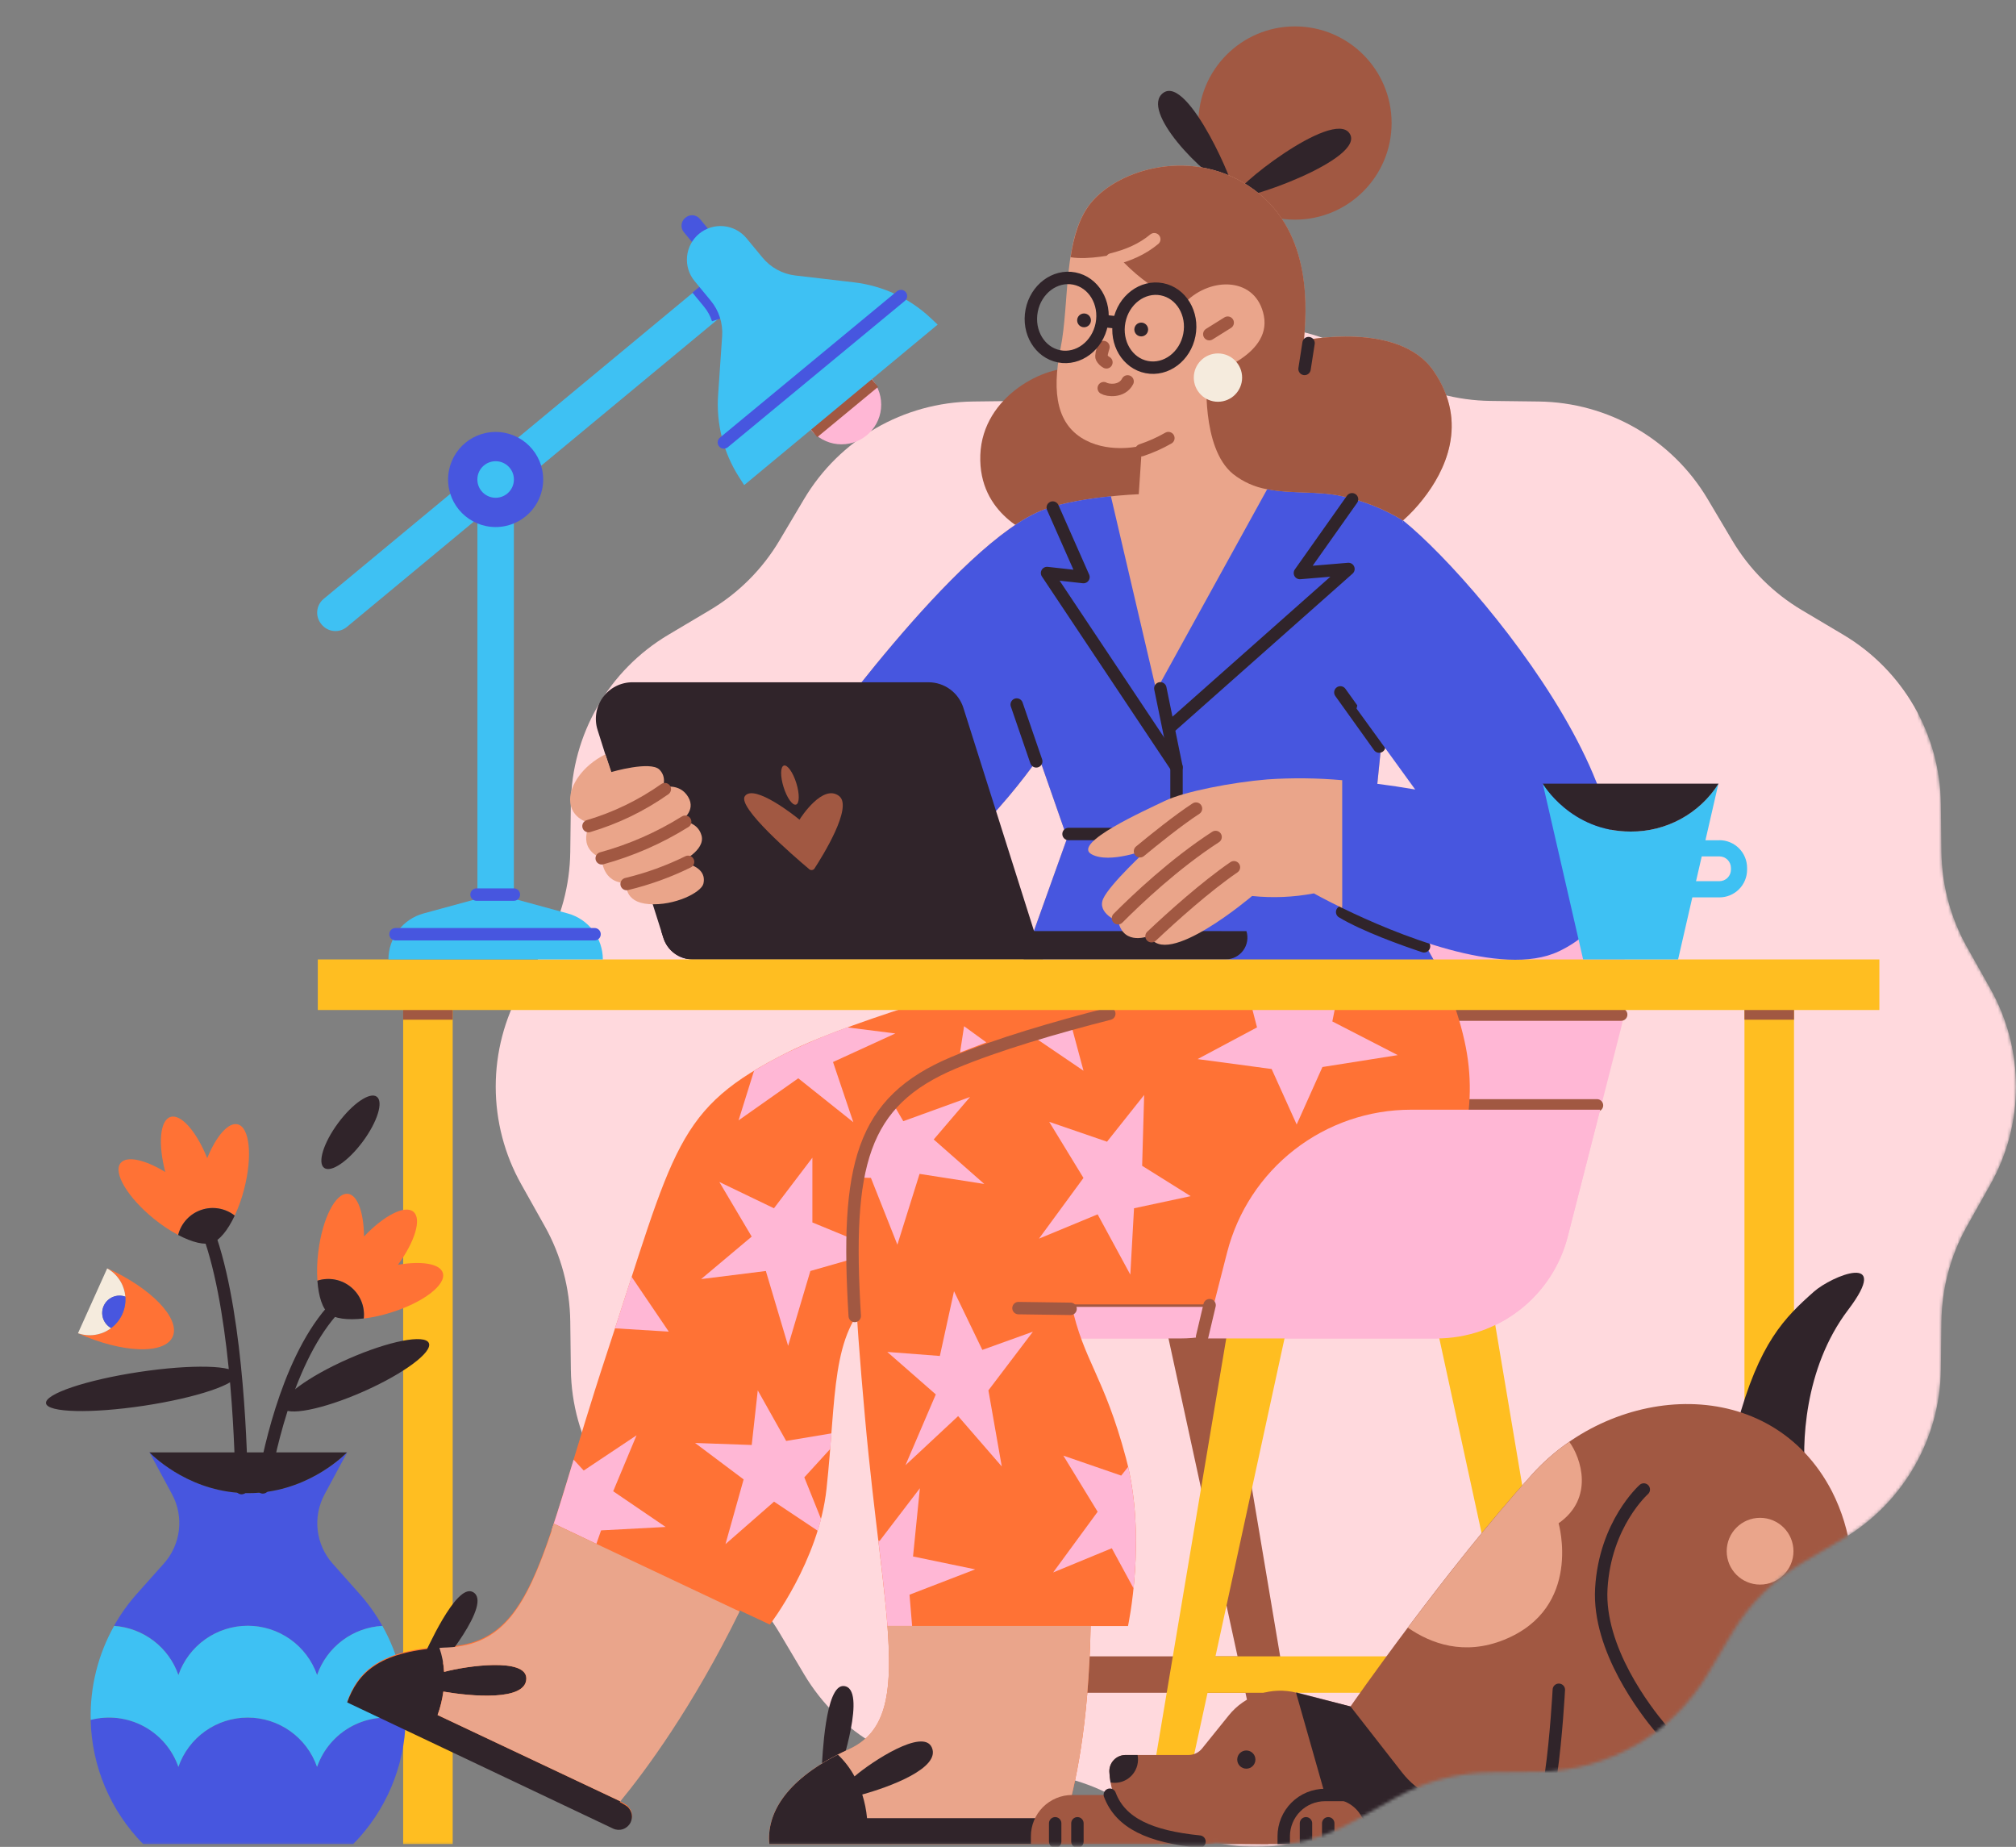 <svg xmlns="http://www.w3.org/2000/svg" fill="none" viewBox="0 0.5 649.32 594.75">
<rect x="0" y="0.5" width="649.32" height="594.75" fill="#808080" stroke="none"/>
<mask id="mask0_132_16372" style="mask-type:alpha" maskUnits="userSpaceOnUse" x="0" y="0" width="650" height="596">
<path d="M373.068 113.808C392.587 102.859 416.397 102.859 435.916 113.808L449.446 121.397C458.824 126.654 469.349 129.474 480.074 129.605L495.587 129.796C517.965 130.073 538.585 141.979 550.014 161.22L557.937 174.558C563.419 183.789 571.128 191.497 580.358 196.979L593.696 204.902C612.938 216.331 624.843 236.952 625.12 259.329L625.312 274.842C625.448 285.587 628.271 296.122 633.519 305.47L641.109 319.001C646.491 328.582 649.321 339.409 649.321 350.424C649.321 361.44 646.491 372.267 641.109 381.848L633.519 395.378C628.271 404.726 625.448 415.262 625.312 426.006L625.12 441.519C624.843 463.897 612.938 484.517 593.696 495.947L580.358 503.869C571.128 509.352 563.419 517.06 557.937 526.29L550.014 539.629C538.585 558.87 517.965 570.775 495.587 571.052L480.074 571.244C469.349 571.375 458.824 574.195 449.446 579.451L435.916 587.041C416.397 597.99 392.587 597.99 373.068 587.041L359.538 579.451C350.16 574.195 339.635 571.375 328.91 571.244L313.397 571.052C291.019 570.775 270.399 558.87 258.97 539.629L251.047 526.29C245.565 517.06 237.856 509.352 228.626 503.869L215.287 495.946C196.046 484.517 184.141 463.897 183.864 441.519L183.672 426.006C183.536 415.262 180.713 404.726 175.465 395.378L167.876 381.848C162.493 372.267 159.664 361.44 159.664 350.424C159.664 339.409 162.493 328.582 167.876 319.001L175.465 305.47C180.713 296.122 183.536 285.587 183.672 274.842L183.864 259.329C184.141 236.952 196.046 216.331 215.288 204.902L228.626 196.979C237.856 191.497 245.565 183.789 251.047 174.558L258.97 161.22C270.399 141.979 291.019 130.073 313.397 129.796L328.91 129.605C339.635 129.474 350.16 126.654 359.538 121.397L373.068 113.808Z" fill="#FFD9DD"/>
<path d="M21.5 344L0 594.722H340.763H388.56C407.148 594.722 617.79 439.115 617.79 439.115V161.359L424 0.5L220 62L86 192L21.5 344Z" fill="#FFD9DD"/>
</mask>
<g mask="url(#mask0_132_16372)">
<path d="M373.068 113.808C392.587 102.859 416.397 102.859 435.916 113.808L449.446 121.397C458.824 126.654 469.349 129.474 480.074 129.605L495.587 129.796C517.965 130.073 538.585 141.979 550.014 161.22L557.937 174.558C563.419 183.789 571.128 191.497 580.358 196.979L593.696 204.902C612.938 216.331 624.843 236.952 625.12 259.329L625.312 274.842C625.448 285.587 628.271 296.122 633.519 305.47L641.109 319.001C646.491 328.582 649.321 339.409 649.321 350.424C649.321 361.44 646.491 372.267 641.109 381.848L633.519 395.378C628.271 404.726 625.448 415.262 625.312 426.006L625.12 441.519C624.843 463.897 612.938 484.517 593.696 495.947L580.358 503.869C571.128 509.352 563.419 517.06 557.937 526.29L550.014 539.629C538.585 558.87 517.965 570.775 495.587 571.052L480.074 571.244C469.349 571.375 458.824 574.195 449.446 579.451L435.916 587.041C416.397 597.99 392.587 597.99 373.068 587.041L359.538 579.451C350.16 574.195 339.635 571.375 328.91 571.244L313.397 571.052C291.019 570.775 270.399 558.87 258.97 539.629L251.047 526.29C245.565 517.06 237.856 509.352 228.626 503.869L215.287 495.946C196.046 484.517 184.141 463.897 183.864 441.519L183.672 426.006C183.536 415.262 180.713 404.726 175.465 395.378L167.876 381.848C162.493 372.267 159.664 361.44 159.664 350.424C159.664 339.409 162.493 328.582 167.876 319.001L175.465 305.47C180.713 296.122 183.536 285.587 183.672 274.842L183.864 259.329C184.141 236.952 196.046 216.331 215.288 204.902L228.626 196.979C237.856 191.497 245.565 183.789 251.047 174.558L258.97 161.22C270.399 141.979 291.019 130.073 313.397 129.796L328.91 129.605C339.635 129.474 350.16 126.654 359.538 121.397L373.068 113.808Z" fill="#FFD9DD"/>
<path d="M145.806 323.142H129.851V594.318H145.806V323.142Z" fill="#FFBE21"/>
<path d="M145.813 326.871H129.851" stroke="#A15842" stroke-width="4" stroke-miterlimit="10"/>
<path d="M57.45 539.905C59.066 535.27 62.084 531.252 66.086 528.409C70.088 525.567 74.875 524.039 79.784 524.039C84.693 524.039 89.48 525.567 93.482 528.409C97.484 531.252 100.502 535.27 102.119 539.905C103.661 535.48 106.483 531.612 110.227 528.794C113.971 525.975 118.468 524.332 123.147 524.073C121.058 520.35 118.571 516.865 115.728 513.679L107.14 504.019C104.47 501.018 102.789 497.268 102.324 493.278C101.859 489.288 102.633 485.252 104.542 481.717L111.831 468.172C109.784 470.232 97.954 481.308 79.999 481.308C62.043 481.308 50.213 470.232 48.167 468.172H48.134L55.429 481.717C57.33 485.259 58.092 489.3 57.613 493.291C57.134 497.281 55.437 501.028 52.753 504.019L44.171 513.64C41.324 516.826 38.83 520.311 36.733 524.034C41.362 524.357 45.794 526.033 49.478 528.855C53.161 531.677 55.934 535.519 57.45 539.905Z" fill="#4756DF"/>
<path d="M124.453 553.593C119.543 553.593 114.754 555.122 110.752 557.967C106.75 560.812 103.733 564.832 102.119 569.47C100.505 564.831 97.488 560.811 93.486 557.965C89.484 555.12 84.695 553.591 79.784 553.591C74.874 553.591 70.085 555.12 66.082 557.965C62.08 560.811 59.063 564.831 57.45 569.47C55.497 563.865 51.509 559.2 46.277 556.397C41.045 553.595 34.952 552.86 29.204 554.34C29.534 569.331 35.575 583.631 46.094 594.318H113.78C124.277 583.654 130.317 569.391 130.67 554.431C128.644 553.875 126.553 553.593 124.453 553.593Z" fill="#4756DF"/>
<path d="M79.947 481.334C97.903 481.334 109.732 470.258 111.779 468.198H48.115C50.161 470.238 61.991 481.334 79.947 481.334Z" fill="#30242A"/>
<path d="M57.45 569.47C59.063 564.831 62.08 560.811 66.082 557.965C70.085 555.12 74.874 553.591 79.784 553.591C84.695 553.591 89.484 555.12 93.486 557.965C97.488 560.811 100.505 564.831 102.119 569.47C104.088 563.806 108.136 559.102 113.443 556.31C118.75 553.518 124.919 552.846 130.702 554.431C130.969 543.817 128.363 533.328 123.16 524.073C118.481 524.332 113.984 525.975 110.24 528.794C106.496 531.612 103.674 535.48 102.132 539.905C100.515 535.27 97.497 531.252 93.495 528.409C89.493 525.567 84.706 524.039 79.797 524.039C74.888 524.039 70.101 525.567 66.099 528.409C62.097 531.252 59.079 535.27 57.463 539.905C55.937 535.53 53.161 531.7 49.478 528.889C45.795 526.078 41.368 524.411 36.746 524.093C31.566 533.316 28.965 543.764 29.217 554.34C34.965 552.86 41.058 553.595 46.29 556.397C51.522 559.199 55.51 563.865 57.463 569.47H57.45Z" fill="#3EC1F3"/>
<path d="M84.663 479.476C85.962 471.525 91.867 440.005 106.718 422.874" stroke="#30242A" stroke-width="4" stroke-miterlimit="10" stroke-linecap="round"/>
<path d="M77.809 479.704C77.712 470.674 76.783 426.336 67.967 399.883" stroke="#30242A" stroke-width="4" stroke-miterlimit="10" stroke-linecap="round"/>
<path d="M116.882 448.68C129.903 442.951 139.413 435.931 138.125 433.002C136.836 430.073 125.235 432.343 112.214 438.072C99.193 443.801 89.683 450.821 90.972 453.75C92.26 456.679 103.861 454.409 116.882 448.68Z" fill="#30242A"/>
<path d="M116.874 368.083C121.555 361.754 123.561 355.301 121.355 353.669C119.148 352.036 113.565 355.844 108.883 362.172C104.202 368.501 102.196 374.954 104.403 376.586C106.609 378.218 112.193 374.411 116.874 368.083Z" fill="#30242A"/>
<path d="M46.377 453.179C63.352 450.612 76.745 446.101 76.291 443.103C75.838 440.105 61.71 439.756 44.735 442.324C27.76 444.891 14.367 449.402 14.821 452.4C15.274 455.397 29.402 455.746 46.377 453.179Z" fill="#30242A"/>
<path d="M34.518 408.9V408.946C37.026 410.348 38.918 412.639 39.82 415.368C40.722 418.096 40.57 421.063 39.392 423.684C38.215 426.306 36.098 428.391 33.459 429.529C30.821 430.666 27.852 430.774 25.137 429.831V429.87C39.364 436.263 53.013 436.75 55.611 430.962C58.21 425.173 48.751 415.293 34.518 408.9Z" fill="#FF7235"/>
<path d="M76.582 362.568C73.554 361.782 69.618 366.362 66.74 373.45C63.277 364.842 58.255 359.08 54.871 360.197C51.486 361.315 50.882 368.928 53.227 377.906C46.692 373.93 40.806 372.592 38.838 375.028C36.33 378.134 41.164 386.189 49.635 393.03C52.045 394.993 54.638 396.72 57.378 398.188C57.846 396.332 58.769 394.623 60.065 393.215C61.36 391.807 62.987 390.745 64.797 390.125C66.608 389.505 68.544 389.348 70.431 389.667C72.317 389.986 74.094 390.771 75.601 391.951C76.87 389.219 77.884 386.374 78.628 383.454C81.363 372.924 80.447 363.569 76.582 362.568Z" fill="#FF7235"/>
<path d="M142.623 410.388C141.688 407.4 135.717 406.49 128.182 407.789C133.652 400.299 135.886 392.991 133.151 390.71C130.416 388.43 123.628 391.945 117.248 398.681C117.17 391.029 115.189 385.325 112.084 384.942C108.128 384.455 103.84 392.822 102.515 403.619C102.122 406.705 102.026 409.823 102.229 412.928C104.052 412.341 105.992 412.218 107.874 412.572C109.756 412.926 111.519 413.745 113.004 414.954C114.489 416.163 115.648 417.724 116.376 419.495C117.103 421.267 117.376 423.192 117.17 425.095C120.162 424.717 123.113 424.065 125.986 423.147C136.361 419.918 143.812 414.195 142.623 410.388Z" fill="#FF7235"/>
<path d="M113.091 415.02C111.605 413.78 109.83 412.937 107.931 412.568C106.032 412.199 104.071 412.316 102.229 412.908C102.599 418.047 103.899 422.003 105.854 423.439C107.679 425.128 111.902 425.693 117.158 425.076C117.362 423.194 117.098 421.291 116.389 419.536C115.679 417.782 114.546 416.23 113.091 415.02Z" fill="#30242A"/>
<path d="M64.914 390.087C63.077 390.693 61.423 391.753 60.106 393.169C58.788 394.586 57.85 396.312 57.378 398.188C61.926 400.591 65.966 401.566 68.24 400.682C70.637 400.033 73.346 396.739 75.601 391.951C74.112 390.783 72.356 390.001 70.492 389.675C68.627 389.35 66.711 389.491 64.914 390.087Z" fill="#30242A"/>
<path d="M35.785 428.188C34.563 427.507 33.642 426.391 33.203 425.063C32.765 423.735 32.841 422.29 33.417 421.016C33.993 419.741 35.027 418.729 36.314 418.181C37.6 417.632 39.046 417.587 40.365 418.053C40.212 416.174 39.599 414.361 38.579 412.775C37.559 411.188 36.165 409.878 34.518 408.959L25.118 429.831C26.895 430.452 28.796 430.626 30.656 430.34C32.516 430.053 34.277 429.314 35.785 428.188Z" fill="#F5EBDD"/>
<path d="M33.394 421.022C32.828 422.297 32.759 423.737 33.201 425.06C33.644 426.382 34.565 427.491 35.785 428.168C37.346 427.007 38.586 425.467 39.387 423.694C40.189 421.921 40.525 419.973 40.365 418.034C39.04 417.562 37.586 417.608 36.294 418.162C35.001 418.716 33.966 419.738 33.394 421.022Z" fill="#4856DF"/>
<path d="M462.71 431.507H297.489L300.282 420.425H372.807L400.468 312.248C404.237 297.513 412.803 284.451 424.816 275.124C436.829 265.796 451.606 260.733 466.815 260.732C504.033 260.732 531.265 295.812 522.034 331.867L504.942 398.707C502.543 408.088 497.091 416.402 489.444 422.341C481.797 428.28 472.392 431.505 462.71 431.507Z" fill="#FFB7D5"/>
<path d="M298.769 533.883V545.615H404.067V533.883H298.769Z" fill="#A15842"/>
<path d="M421.412 588.017L394.024 424.991H308.805L281.417 588.017C281.288 588.792 281.329 589.586 281.538 590.344C281.746 591.102 282.118 591.805 282.626 592.405C283.134 593.005 283.767 593.487 284.481 593.817C285.194 594.147 285.971 594.318 286.757 594.318C287.992 594.317 289.19 593.894 290.151 593.118C291.113 592.343 291.781 591.263 292.045 590.056L327.917 424.991H374.938L410.797 590.056C411.06 591.264 411.728 592.345 412.69 593.12C413.652 593.895 414.85 594.318 416.085 594.318C416.87 594.316 417.646 594.144 418.358 593.813C419.069 593.482 419.701 593 420.207 592.4C420.714 591.801 421.084 591.098 421.293 590.341C421.501 589.584 421.542 588.791 421.412 588.017Z" fill="#A15842"/>
<path d="M386.001 533.883V545.615H491.3V533.883H386.001Z" fill="#FFBE21"/>
<path d="M508.645 588.017L481.231 424.991H396.044L368.656 588.017C368.527 588.792 368.568 589.586 368.777 590.344C368.986 591.102 369.357 591.805 369.865 592.405C370.374 593.005 371.006 593.487 371.72 593.817C372.433 594.147 373.21 594.318 373.996 594.318C375.231 594.318 376.428 593.895 377.389 593.119C378.35 592.344 379.016 591.263 379.277 590.056L415.137 424.991H462.164L498.024 590.056C498.286 591.265 498.955 592.347 499.918 593.122C500.882 593.897 502.081 594.319 503.318 594.318C504.103 594.316 504.878 594.144 505.59 593.813C506.302 593.482 506.933 593 507.44 592.4C507.947 591.801 508.317 591.098 508.525 590.341C508.733 589.584 508.774 588.791 508.645 588.017Z" fill="#FFBE21"/>
<path d="M422.575 398.707L433.021 357.852H363.79C350.214 357.852 337.024 362.372 326.3 370.697C315.576 379.022 307.929 390.681 304.563 403.833L297.489 431.507H380.336C390.019 431.506 399.427 428.282 407.075 422.343C414.723 416.404 420.176 408.089 422.575 398.707Z" fill="#FFB7D5"/>
<path d="M301.991 419.34H389.886" stroke="#A15842" stroke-width="4" stroke-linecap="round" stroke-linejoin="round"/>
<path d="M373.119 418.93L388.522 358.71" stroke="#A15842" stroke-width="4" stroke-linecap="round" stroke-linejoin="round"/>
<path d="M514.362 356.455H472.785" stroke="#A15842" stroke-width="4" stroke-linecap="round" stroke-linejoin="round"/>
<path d="M522.157 327.222H468.888" stroke="#A15842" stroke-width="4" stroke-linecap="round" stroke-linejoin="round"/>
<path d="M328.119 314.021C328.119 314.021 275.999 328.216 253.859 339.292C217.357 357.54 217.48 369.584 195.224 437.01C174.676 499.322 172.415 529.524 144.072 530.719C122.433 531.629 115.339 538.71 111.831 548.415L197.458 589.043C198.44 589.507 199.562 589.579 200.594 589.243C201.627 588.908 202.492 588.19 203.013 587.237C203.543 586.263 203.672 585.12 203.372 584.053C203.073 582.985 202.368 582.076 201.408 581.52L199.609 580.481C207.567 570.84 222.918 550.299 238.223 519.097L247.967 523.645C247.967 523.645 263.708 503.188 266.202 479.983C269.451 450.015 267.502 429.818 281.189 418.092L440.804 313.995L328.119 314.021Z" fill="#FF7235"/>
<path d="M135.659 535.533C137.355 532.005 146.774 510.515 152.192 513.114C159.241 516.492 140.947 538.066 140.947 538.066L135.659 535.533Z" fill="#30242A"/>
<path d="M111.824 548.72L197.452 589.342C198.443 589.815 199.579 589.886 200.622 589.539C201.664 589.193 202.532 588.456 203.043 587.484C203.554 586.511 203.668 585.379 203.362 584.324C203.056 583.269 202.354 582.374 201.402 581.826L199.602 580.786L199.784 580.565L140.928 552.781C141.809 550.337 142.428 547.807 142.773 545.232C151.582 546.758 169.407 548.402 169.498 541.055C169.596 534.208 150.126 536.956 143.013 538.891C142.86 536.26 142.348 533.661 141.493 531.167C121.867 532.519 115.189 539.405 111.824 548.72Z" fill="#30242A"/>
<path d="M253.86 339.292C249.76 341.338 246.129 343.307 242.874 345.282L237.879 361.282L257.108 347.737L274.836 361.873L268.301 342.495L288.381 333.296L272.861 331.347C266.391 333.656 260.048 336.308 253.86 339.292Z" fill="#FFB7D5"/>
<path d="M310.514 330.964L309.215 339.429L317.686 336.174L310.514 330.964Z" fill="#FFB7D5"/>
<path d="M261.655 373.307L249.28 389.593L231.688 381.128L242.108 398.714L225.821 412.395L246.668 409.79L253.84 433.898L261.005 409.79L283.807 403.274L261.655 394.154V373.307Z" fill="#FFB7D5"/>
<path d="M192.08 497.659L193.6 493.32L214.388 492.215L197.498 480.717L205.02 462.703L188.006 474.045L184.758 470.537C182.16 479.093 179.86 486.713 177.612 493.411H177.716C177.963 492.677 178.21 491.936 178.457 491.182L192.08 497.659Z" fill="#FFB7D5"/>
<path d="M192.08 497.659L178.437 491.208C178.19 491.962 177.944 492.703 177.697 493.437C169.453 517.993 161.943 530.271 144.085 531.024C143.208 531.024 142.363 531.109 141.532 531.167C142.387 533.661 142.898 536.26 143.052 538.891C150.198 536.943 169.635 534.208 169.537 541.055C169.433 548.402 151.62 546.758 142.811 545.232C142.461 547.807 141.836 550.338 140.947 552.781L199.804 580.565C207.807 570.821 223.028 550.383 238.216 519.441L192.08 497.659Z" fill="#EAA58B"/>
<path d="M244.063 448.229L242.114 465.821L223.873 465.171L239.509 476.904L233.662 497.75L249.312 484.063L263.377 493.443C263.766 492.2 264.124 490.942 264.449 489.669L259.057 476.241L267.411 467.088C267.547 465.386 267.677 463.71 267.801 462.079L253.21 464.515L244.063 448.229Z" fill="#FFB7D5"/>
<path d="M203.429 411.661C201.785 416.741 200.018 422.257 198.069 428.253L215.401 429.312L203.429 411.661Z" fill="#FFB7D5"/>
<path d="M264.63 570.366C264.903 566.468 265.754 543.017 271.744 543.439C279.539 543.985 270.477 570.775 270.477 570.775L264.63 570.366Z" fill="#30242A"/>
<path d="M408.907 314.976C408.907 314.976 343.756 327.06 307.922 342.04C271.744 357.17 272.095 384.039 278.604 457.025C284.451 522.365 294.897 554.093 273.407 563.863C253.697 572.828 246.85 584.067 247.786 594.344H344.808C345.355 594.344 345.896 594.236 346.402 594.027C346.907 593.818 347.366 593.511 347.752 593.124C348.139 592.738 348.446 592.279 348.655 591.773C348.864 591.268 348.972 590.727 348.972 590.18C348.972 589.075 348.533 588.016 347.752 587.235C346.972 586.454 345.912 586.016 344.808 586.016H343.171C346.231 576.005 350.668 556.464 351.278 524.125H363.309C363.309 524.125 369.494 495.542 362.66 470.05C355.514 443.344 348.979 438.783 345.074 420.542H403.457C448.041 420.542 481.412 379.303 471.713 335.791C468.686 322.194 464.295 315.002 464.295 315.002L408.907 314.976Z" fill="#FF7235"/>
<path d="M368.513 353.11L356.553 368.155L337.928 361.756L348.966 379.823L334.635 399.37L353.526 391.548L364.056 410.959L365.252 389.593L383.493 385.689L367.863 375.912L368.513 353.11Z" fill="#FFB7D5"/>
<path d="M342.489 469.251L353.533 487.317L339.202 506.865L358.093 499.069L365.096 511.977C366.122 501.947 366.629 487.109 363.355 472.863L361.12 475.676L342.489 469.251Z" fill="#FFB7D5"/>
<path d="M293.779 524.099L292.941 514.03L314.093 505.871L294.072 501.719L296.28 479.742L283.288 496.743L282.898 496.581C284.145 507.072 285.237 516.239 285.847 524.171V524.099H293.779Z" fill="#FFB7D5"/>
<path d="M344.808 585.99H343.171C346.231 575.979 350.668 556.438 351.278 524.099H285.828V524.158C285.88 524.807 285.925 525.457 285.971 526.107C285.971 526.165 285.971 526.23 285.971 526.289C287.329 546.59 285.113 558.465 273.381 563.798C253.671 572.763 246.824 584.002 247.76 594.279H344.808C345.912 594.279 346.972 593.84 347.752 593.059C348.533 592.278 348.972 591.219 348.972 590.115C348.972 589.01 348.533 587.951 347.752 587.17C346.972 586.389 345.912 585.951 344.808 585.951V585.99Z" fill="#EAA58B"/>
<path d="M431.677 316.659L401.748 319.309L404.866 331.341L385.722 341.553L409.57 344.742L417.638 362.614L425.934 344.106L450.191 340.273L429.124 329.424L431.677 316.659Z" fill="#FFB7D5"/>
<path d="M289.031 401.319L296.177 378.517L317.023 381.765L300.737 367.434L312.43 353.753L290.934 361.549L287.497 355.656C281.969 361.919 278.63 369.695 276.844 379.693L280.507 379.81L289.031 401.319Z" fill="#FFB7D5"/>
<path d="M344.808 329.788C340.41 331.009 336.031 332.289 331.757 333.608L348.979 345.301L344.808 329.788Z" fill="#FFB7D5"/>
<path d="M316.393 435.197L307.272 416.306L302.712 437.153L285.776 435.853L301.406 449.535L291.636 472.337L308.597 456.525L322.655 472.733L318.348 448.229L332.679 429.338L316.393 435.197Z" fill="#FFB7D5"/>
<path d="M277.72 578.37C286.335 575.992 303.147 569.872 300.107 563.188C297.274 556.951 280.839 567.735 275.232 572.536C273.817 569.939 272.009 567.577 269.873 565.533C252.866 574.192 246.895 584.677 247.785 594.318H344.808C345.912 594.318 346.971 593.879 347.752 593.098C348.533 592.317 348.972 591.258 348.972 590.154C348.972 589.049 348.533 587.99 347.752 587.209C346.971 586.428 345.912 585.99 344.808 585.99H279.26C279.016 583.403 278.5 580.848 277.72 578.37Z" fill="#30242A"/>
<path d="M344.808 421.977L328.034 421.743" stroke="#A15842" stroke-width="4" stroke-miterlimit="10" stroke-linecap="round"/>
<path d="M357.281 326.943C339.903 331.373 321.33 336.811 307.259 342.683C277.246 355.254 272.38 375.886 275.297 424.27" stroke="#A15842" stroke-width="4" stroke-miterlimit="10" stroke-linecap="round"/>
<path d="M577.818 323.142H561.863V594.318H577.818V323.142Z" fill="#FFBE21"/>
<path d="M577.818 326.871H561.863" stroke="#A15842" stroke-width="4" stroke-miterlimit="10"/>
<path d="M346.361 119.229C337.266 117.93 316.432 127.707 315.743 147.034C315.055 166.36 332.309 172.571 335.07 173.954L375.107 167.737L377.868 123.563L346.361 119.229Z" fill="#A15842"/>
<path d="M417.092 71.235C434.278 71.235 448.21 57.303 448.21 40.117C448.21 22.932 434.278 9 417.092 9C399.907 9 385.975 22.932 385.975 40.117C385.975 57.303 399.907 71.235 417.092 71.235Z" fill="#A15842"/>
<path d="M396.908 61.516C398.805 62.393 382.831 24.487 374.678 30.399C367.006 35.979 387.274 57.073 396.908 61.516Z" fill="#30242A"/>
<path d="M397.792 63.835C399.533 65.914 440.291 51.655 434.652 43.431C429.26 35.518 396.051 61.75 397.792 63.835Z" fill="#30242A"/>
<path d="M451.9 168.088C451.9 168.088 479.262 145.286 461.644 119.879C450.432 103.684 419.944 110.135 419.944 110.135C420.685 101.241 423.102 75.62 403.834 61.542C384.565 47.465 360.12 54.877 351.213 65.986C342.307 77.094 344.548 97.85 341.586 112.668C338.623 127.486 340.598 137.562 349.732 142.304C358.041 146.618 367.818 144.013 367.818 144.013L366.779 159.65C366.779 159.65 347.939 160.358 336.395 164.535C308.578 174.604 259.706 243.66 259.706 243.66C229.089 242.361 200.421 241.061 200.421 241.061L215.408 285.366C215.408 285.366 253.19 297.742 280.553 290.563C308.312 283.294 334.628 244.31 334.628 244.31L343.723 270.366L328.086 314.015H464.249L441.447 273.621C445.39 237.8 451.9 168.088 451.9 168.088Z" fill="#EAA58B"/>
<path d="M408.147 158.025L372.417 222.813L357.801 160.299C351.376 160.949 342.814 162.209 336.46 164.509C308.578 174.604 259.706 243.66 259.706 243.66C229.089 242.361 200.421 241.061 200.421 241.061L215.408 285.366C215.408 285.366 253.19 297.742 280.553 290.563C308.312 283.294 334.628 244.31 334.628 244.31L343.723 270.366L328.086 314.015H464.249L441.447 273.627C445.345 237.794 451.841 168.082 451.841 168.082C445.809 164.409 439.204 161.774 432.3 160.286C424.524 158.532 415.975 159.578 408.147 158.025Z" fill="#4756DF"/>
<path d="M223.112 309.461H335.94L310.287 228.439C309.532 226.051 308.037 223.966 306.017 222.486C303.997 221.006 301.558 220.208 299.054 220.208H203.701C201.849 220.207 200.022 220.643 198.369 221.481C196.717 222.318 195.285 223.534 194.19 225.029C193.096 226.524 192.37 228.256 192.071 230.085C191.772 231.913 191.908 233.787 192.469 235.552L213.673 302.555C214.309 304.56 215.567 306.309 217.264 307.551C218.961 308.793 221.01 309.462 223.112 309.461Z" fill="#30242A"/>
<path d="M239.925 256.86C242.92 252.768 256.503 263.578 257.504 264.468C258.024 263.578 265.098 252.774 270.282 256.86C274.784 260.407 264.89 276.252 262.259 280.293C262.149 280.415 262.014 280.513 261.864 280.58C261.713 280.647 261.55 280.682 261.385 280.682C261.221 280.682 261.058 280.647 260.907 280.58C260.757 280.513 260.622 280.415 260.512 280.293C255.711 276.252 237.326 260.407 239.925 256.86Z" fill="#A15842"/>
<path d="M256.385 259.6C257.518 259.247 257.561 256.148 256.481 252.678C255.4 249.208 253.605 246.681 252.471 247.034C251.337 247.387 251.294 250.487 252.375 253.957C253.455 257.427 255.251 259.954 256.385 259.6Z" fill="#A15842"/>
<path d="M401.456 300.34C401.782 301.388 401.858 302.499 401.677 303.581C401.496 304.664 401.063 305.689 400.414 306.574C399.764 307.459 398.915 308.179 397.936 308.676C396.957 309.173 395.875 309.433 394.778 309.435H223.112C221.01 309.436 218.961 308.767 217.264 307.525C215.567 306.283 214.309 304.534 213.673 302.529L212.972 300.314L401.456 300.34Z" fill="#30242A"/>
<path d="M605.31 309.461H102.359V325.747H605.31V309.461Z" fill="#FFBE21"/>
<path d="M504.935 398.707L515.382 357.852H454.446C440.871 357.853 427.682 362.372 416.959 370.698C406.236 379.023 398.59 390.681 395.226 403.833L388.145 431.507H462.69C472.374 431.507 481.782 428.283 489.431 422.344C497.08 416.405 502.535 408.089 504.935 398.707Z" fill="#FFB7D5"/>
<path d="M389.587 420.795L387.177 430.981" stroke="#A15842" stroke-width="4" stroke-linecap="round" stroke-linejoin="round"/>
<path d="M194.99 243.406C187.409 247.194 183.621 253.508 183.621 257.932C183.621 264.39 190.196 265.604 190.196 265.604C190.196 265.604 185.291 273.316 193.821 276.934C193.821 276.934 193.821 284.872 201.766 284.872C201.766 284.872 200.713 291.063 209.002 291.648C217.292 292.233 225.821 287.906 226.542 285.106C227.368 281.8 225.139 279.032 219.124 278.155C219.124 278.155 227.244 274.361 225.958 269.574C224.672 264.786 219.182 264.896 219.182 264.896C219.182 264.896 224.438 261.746 221.631 257.101C218.825 252.456 213.459 254.067 213.459 254.067C213.459 254.067 214.862 250.819 212.407 248.344C209.483 245.42 196.913 249.11 196.913 249.11L194.99 243.406Z" fill="#EAA58A"/>
<path d="M201.824 285.178C208.665 283.538 215.302 281.141 221.612 278.032" stroke="#A15842" stroke-width="4" stroke-miterlimit="10" stroke-linecap="round"/>
<path d="M193.801 276.895C203.286 274.294 212.341 270.327 220.683 265.117" stroke="#A15842" stroke-width="4" stroke-miterlimit="10" stroke-linecap="round"/>
<path d="M189.546 266.527C198.335 263.927 206.639 259.904 214.128 254.619" stroke="#A15842" stroke-width="4" stroke-miterlimit="10" stroke-linecap="round"/>
<path d="M461.677 119.879C450.464 103.684 419.977 110.135 419.977 110.135C420.717 101.241 423.134 75.62 403.866 61.542C384.598 47.465 360.152 54.877 351.246 65.986C347.621 70.533 345.847 76.653 344.814 83.331C350.726 84.325 359.399 82.291 359.399 82.291C371.254 95.628 381.876 97.746 381.876 97.746C390.172 89.45 404.723 89.723 407.088 102.294C409.544 115.345 388.697 121.211 388.697 121.211C388.697 121.211 386.748 144.663 397.142 153.134C400.332 155.662 404.104 157.353 408.115 158.051C415.91 159.604 424.492 158.558 432.326 160.299C439.23 161.787 445.835 164.422 451.867 168.095C454.247 165.998 456.423 163.679 458.364 161.17C465.198 152.504 473.37 136.77 461.677 119.879Z" fill="#A15842"/>
<path d="M371.768 77.536C367.87 80.784 363.322 82.733 358.086 84.032" stroke="#EAA58B" stroke-width="4" stroke-miterlimit="10" stroke-linecap="round"/>
<path d="M367.604 145.475C370.629 144.465 373.547 143.16 376.315 141.577" stroke="#A15842" stroke-width="4" stroke-miterlimit="10" stroke-linecap="round"/>
<path d="M389.496 108.108L395.421 104.405" stroke="#A15842" stroke-width="4" stroke-miterlimit="10" stroke-linecap="round"/>
<path d="M355.501 125.498C356.729 126.258 361.348 126.85 363.18 123.322" stroke="#A15842" stroke-width="4" stroke-miterlimit="10" stroke-linecap="round"/>
<path d="M367.571 108.829C368.798 108.829 369.793 107.834 369.793 106.607C369.793 105.38 368.798 104.385 367.571 104.385C366.344 104.385 365.349 105.38 365.349 106.607C365.349 107.834 366.344 108.829 367.571 108.829Z" fill="#30242A"/>
<path d="M349.154 105.886C350.381 105.886 351.376 104.891 351.376 103.664C351.376 102.437 350.381 101.443 349.154 101.443C347.927 101.443 346.932 102.437 346.932 103.664C346.932 104.891 347.927 105.886 349.154 105.886Z" fill="#30242A"/>
<path d="M355.41 112.246C354.968 113.643 354.585 115.163 354.838 115.669C355.186 116.312 355.715 116.838 356.358 117.183" stroke="#A15842" stroke-width="4" stroke-miterlimit="10" stroke-linecap="round"/>
<path d="M392.283 129.877C396.581 129.877 400.066 126.393 400.066 122.094C400.066 117.796 396.581 114.312 392.283 114.312C387.985 114.312 384.5 117.796 384.5 122.094C384.5 126.393 387.985 129.877 392.283 129.877Z" fill="#F5EBDD"/>
<path d="M354.844 104.913C356.19 97.993 352.231 91.4 346.001 90.188C339.771 88.976 333.629 93.604 332.283 100.524C330.936 107.444 334.895 114.037 341.125 115.249C347.355 116.461 353.497 111.834 354.844 104.913Z" stroke="#30242A" stroke-width="4" stroke-miterlimit="10" stroke-linecap="round"/>
<path d="M383.07 108.374C384.417 101.454 380.458 94.862 374.228 93.649C367.998 92.437 361.856 97.065 360.509 103.985C359.163 110.905 363.122 117.498 369.352 118.71C375.582 119.922 381.724 115.295 383.07 108.374Z" stroke="#30242A" stroke-width="4" stroke-miterlimit="10" stroke-linecap="round"/>
<path d="M355.377 103.866L359.866 104.346" stroke="#30242A" stroke-width="4" stroke-miterlimit="10" stroke-linecap="round"/>
<path d="M421.464 110.992L420.172 119.307" stroke="#30242A" stroke-width="4" stroke-miterlimit="10" stroke-linecap="round"/>
<path d="M327.469 227.374L333.758 245.674" stroke="#30242A" stroke-width="4" stroke-linecap="round" stroke-linejoin="round"/>
<path d="M360.691 269.067H344.158" stroke="#30242A" stroke-width="4" stroke-linecap="round" stroke-linejoin="round"/>
<path d="M373.723 222.164L378.933 247.571V271.022" stroke="#30242A" stroke-width="4" stroke-linecap="round" stroke-linejoin="round"/>
<path d="M339.072 163.944L348.966 186.33L337.24 185.031L378.933 247.571" stroke="#30242A" stroke-width="4" stroke-linecap="round" stroke-linejoin="round"/>
<path d="M435.47 161.28L418.678 185.031L434.314 183.725L376.978 234.539" stroke="#30242A" stroke-width="4" stroke-linecap="round" stroke-linejoin="round"/>
<path d="M444.202 240.918L431.709 223.469" stroke="#30242A" stroke-width="4" stroke-linecap="round" stroke-linejoin="round"/>
<path d="M458.656 305.232C451.854 302.965 439.648 298.586 432.287 294.188" stroke="#30242A" stroke-width="4" stroke-linecap="round" stroke-linejoin="round"/>
<path d="M271.042 143.584C278.1 143.584 283.821 137.863 283.821 130.806C283.821 123.749 278.1 118.028 271.042 118.028C263.985 118.028 258.264 123.749 258.264 130.806C258.264 137.863 263.985 143.584 271.042 143.584Z" fill="#FFB7D5"/>
<path d="M232.852 79.953L225.412 70.982C224.267 69.601 222.219 69.41 220.838 70.555L220.678 70.688C219.298 71.833 219.107 73.881 220.252 75.262L227.691 84.233C228.837 85.614 230.884 85.805 232.265 84.659L232.425 84.527C233.806 83.382 233.997 81.334 232.852 79.953Z" fill="#4756DF"/>
<path d="M246.233 90.854L238.749 81.824L104.23 193.365C103.057 194.339 102.318 195.739 102.177 197.257C102.036 198.775 102.503 200.286 103.476 201.46L103.626 201.642C104.107 202.222 104.698 202.703 105.366 203.055C106.033 203.407 106.763 203.624 107.514 203.694C108.265 203.764 109.022 203.685 109.743 203.462C110.464 203.24 111.133 202.877 111.714 202.395L153.771 167.51V289.92H165.51V157.766L246.233 90.854Z" fill="#3EC1F3"/>
<path d="M224.555 93.452L228.303 97.999C229.609 99.577 230.601 101.39 231.226 103.339" stroke="#4756DF" stroke-width="4" stroke-miterlimit="10"/>
<path d="M159.637 170.219C168.093 170.219 174.949 163.364 174.949 154.907C174.949 146.451 168.093 139.595 159.637 139.595C151.181 139.595 144.325 146.451 144.325 154.907C144.325 163.364 151.181 170.219 159.637 170.219Z" fill="#4756DF"/>
<path d="M159.637 160.793C162.887 160.793 165.523 158.158 165.523 154.907C165.523 151.657 162.887 149.022 159.637 149.022C156.386 149.022 153.751 151.657 153.751 154.907C153.751 158.158 156.386 160.793 159.637 160.793Z" fill="#3EC1F3"/>
<path d="M281.534 123.549L261.947 139.738" stroke="#A15842" stroke-width="4" stroke-miterlimit="10"/>
<path d="M256.159 89.216C252.041 88.733 248.267 86.681 245.622 83.487L240.425 77.205C238.588 74.993 235.949 73.601 233.086 73.335C230.224 73.068 227.373 73.948 225.159 75.782C224.063 76.691 223.157 77.806 222.493 79.065C221.829 80.323 221.419 81.7 221.287 83.117C221.154 84.534 221.303 85.964 221.723 87.323C222.143 88.683 222.827 89.947 223.736 91.042L228.933 97.343C231.566 100.528 232.876 104.603 232.591 108.725L231.291 127.72C230.647 137.014 233.007 146.27 238.022 154.121L239.685 156.72L302.004 105.029L299.769 102.93C292.986 96.549 284.332 92.515 275.083 91.425L256.159 89.216Z" fill="#3EC1F3"/>
<path d="M165.51 289.92H153.771L136.419 294.65C133.17 295.536 130.303 297.466 128.259 300.143C126.215 302.819 125.109 306.093 125.109 309.461H194.165C194.165 306.093 193.057 302.818 191.012 300.141C188.967 297.464 186.098 295.535 182.848 294.65L165.51 289.92Z" fill="#3EC1F3"/>
<path d="M290.18 95.836L233.149 142.974" stroke="#4756DF" stroke-width="4" stroke-miterlimit="10" stroke-linecap="round"/>
<path d="M153.485 288.575H165.51" stroke="#4756DF" stroke-width="4" stroke-miterlimit="10" stroke-linecap="round"/>
<path d="M127.389 301.341H191.495" stroke="#4756DF" stroke-width="4" stroke-miterlimit="10" stroke-linecap="round"/>
<path d="M581.556 477.053C580.256 466.009 580.906 441.219 595.237 422.328C609.568 403.437 590.04 411.284 584.193 416.481C574.839 424.797 566.601 432.768 559.436 459.48L581.556 477.053Z" fill="#30242A"/>
<path d="M408.513 594.318H332.032V591.817C332.034 588.291 333.436 584.91 335.929 582.418C338.423 579.926 341.805 578.525 345.33 578.525H408.91L408.513 594.318Z" fill="#A15842"/>
<path d="M595.081 521.299L578.951 594.318H548.977V589.771C548.977 586.839 550.139 584.026 552.209 581.95C554.28 579.874 557.089 578.703 560.021 578.694C560.021 578.694 545.04 567.462 535.919 556.386C535.919 556.386 520.283 575.44 498.13 572.178L496.526 579.974C495.691 584.02 493.488 587.655 490.288 590.268C487.087 592.88 483.084 594.311 478.953 594.318H406.305C374.083 594.318 358.232 589.4 357.322 571.055C357.294 570.355 357.408 569.657 357.657 569.002C357.905 568.347 358.284 567.749 358.769 567.245C359.255 566.74 359.837 566.338 360.482 566.064C361.126 565.79 361.819 565.649 362.52 565.65H382.801C383.637 565.651 384.463 565.464 385.218 565.103C385.972 564.742 386.636 564.216 387.16 563.564L395.794 552.852C398.353 549.682 401.768 547.313 405.634 546.027C409.5 544.74 413.654 544.591 417.602 545.596L434.966 550.033C434.966 550.033 465.733 505.819 493.602 475.111C520.237 445.793 570.337 442.629 590.072 480.814C596.418 493.311 598.19 507.633 595.081 521.299Z" fill="#A15842"/>
<path d="M413.47 594.318V591.817C413.47 590.071 413.814 588.342 414.482 586.729C415.151 585.116 416.13 583.65 417.365 582.416C418.6 581.182 420.066 580.203 421.68 579.535C423.293 578.868 425.022 578.525 426.768 578.525H435.622" stroke="#30242A" stroke-width="4" stroke-miterlimit="10"/>
<path d="M534.711 556.906C530.163 551.494 514.644 531.57 515.755 512.081C516.943 491.228 529.436 480.158 529.436 480.158" stroke="#30242A" stroke-width="4" stroke-miterlimit="10" stroke-linecap="round"/>
<path d="M502.073 544.647C502.073 544.647 501.242 560.063 499.572 571.574" stroke="#30242A" stroke-width="4" stroke-miterlimit="10" stroke-linecap="round"/>
<path d="M564.613 587.646V593.668" stroke="#30242A" stroke-width="4" stroke-miterlimit="10" stroke-linecap="round"/>
<path d="M557.448 587.646V593.668" stroke="#30242A" stroke-width="4" stroke-miterlimit="10" stroke-linecap="round"/>
<path d="M427.801 587.646V593.668" stroke="#30242A" stroke-width="4" stroke-miterlimit="10" stroke-linecap="round"/>
<path d="M420.635 587.646V593.668" stroke="#30242A" stroke-width="4" stroke-miterlimit="10" stroke-linecap="round"/>
<path d="M401.419 570.054C399.801 570.054 398.49 568.743 398.49 567.124C398.49 565.506 399.801 564.195 401.419 564.195C403.038 564.195 404.349 565.506 404.349 567.124C404.349 568.743 403.038 570.054 401.419 570.054Z" fill="#30242A"/>
<path d="M417.407 545.537V545.459L434.992 550.007L417.628 545.57L417.407 545.537Z" fill="#30242A"/>
<path d="M460.685 578.818C465.778 581.416 472.976 586.503 472.379 594.208H444.094L438.15 584.833C437.178 583.3 435.835 582.037 434.245 581.162C432.655 580.286 430.87 579.826 429.055 579.825H427.164L417.472 545.732L417.615 545.583L434.98 550.02L451.604 571.315C454.051 574.445 457.15 577.005 460.685 578.818Z" fill="#30242A"/>
<path d="M501.995 491.027C501.995 491.027 509.862 518.259 484.455 528.543C471.573 533.74 460.874 529.797 453.448 524.645C464.667 509.703 479.512 490.682 493.609 475.143C497.143 471.254 501.115 467.786 505.445 464.807C509.291 470.043 513.5 482.997 501.995 491.027Z" fill="#EAA58B"/>
<path d="M566.894 510.775C560.956 510.775 556.142 505.962 556.142 500.024C556.142 494.086 560.956 489.273 566.894 489.273C572.831 489.273 577.645 494.086 577.645 500.024C577.645 505.962 572.831 510.775 566.894 510.775Z" fill="#EAA58B"/>
<path d="M362.493 565.65H366.391C366.606 566.737 366.577 567.858 366.308 568.932C366.038 570.007 365.534 571.008 364.832 571.865C364.13 572.722 363.247 573.413 362.246 573.888C361.245 574.364 360.152 574.612 359.044 574.615C358.586 574.614 358.129 574.571 357.68 574.485C357.481 573.35 357.353 572.205 357.296 571.055C357.268 570.355 357.382 569.657 357.631 569.002C357.879 568.347 358.258 567.749 358.743 567.245C359.228 566.74 359.811 566.338 360.455 566.064C361.1 565.79 361.793 565.649 362.493 565.65Z" fill="#30242A"/>
<path d="M347.019 587.646V593.519" stroke="#30242A" stroke-width="4" stroke-miterlimit="10" stroke-linecap="round"/>
<path d="M339.854 587.646V593.519" stroke="#30242A" stroke-width="4" stroke-miterlimit="10" stroke-linecap="round"/>
<path d="M386.335 593.538C370.406 591.934 360.908 587.62 357.459 578.441" stroke="#30242A" stroke-width="4" stroke-linecap="round" stroke-linejoin="round"/>
<path d="M432.359 251.748C424.342 251.03 416.282 250.941 408.251 251.481C396.765 252.423 381.324 255.431 375.12 258.432C368.916 261.434 345.159 272.029 351.558 275.583C357.404 278.831 369.669 273.946 369.669 273.946C369.669 273.946 357.43 285.197 355.325 289.907C353.221 294.617 360.178 297.261 360.178 297.261C362.01 305.303 370.209 301.847 370.209 301.847C375.373 312.833 403.275 289.03 403.275 289.03C409.913 289.72 416.616 289.438 423.173 288.192C423.173 288.192 426.707 290.173 432.378 292.928L432.359 251.748Z" fill="#EAA58A"/>
<path d="M502.064 306.856C554.184 282.099 478.632 189.598 451.9 168.088L436.919 228.679L455.81 254.736C447.534 253.307 439.622 252.326 432.359 251.748V292.928C448.898 300.97 483.654 315.626 502.064 306.856Z" fill="#4756DF"/>
<path d="M367.175 274.628C371.8 270.802 379.479 264.617 385.208 260.888" stroke="#A15842" stroke-width="4" stroke-miterlimit="10" stroke-linecap="round"/>
<path d="M391.523 270.028C378.212 278.649 366.083 290.167 360.081 296.196" stroke="#A15842" stroke-width="4" stroke-miterlimit="10" stroke-linecap="round"/>
<path d="M397.428 279.779C388.333 286.022 377.777 295.488 370.884 301.984" stroke="#A15842" stroke-width="4" stroke-miterlimit="10" stroke-linecap="round"/>
<path d="M553.794 276.278C554.779 276.28 555.723 276.672 556.42 277.368C557.116 278.065 557.509 279.009 557.51 279.994V280.546C557.509 281.531 557.116 282.475 556.42 283.172C555.723 283.868 554.779 284.26 553.794 284.262H534.65V276.278H553.794ZM553.794 271.081H530.154C530.062 271.081 529.97 271.099 529.884 271.135C529.799 271.171 529.721 271.223 529.656 271.289C529.591 271.354 529.539 271.433 529.504 271.518C529.469 271.604 529.452 271.696 529.453 271.789V288.777C529.453 288.963 529.527 289.141 529.658 289.273C529.79 289.404 529.968 289.478 530.154 289.478H553.794C554.966 289.478 556.127 289.247 557.21 288.798C558.292 288.349 559.276 287.691 560.104 286.861C560.932 286.031 561.588 285.046 562.034 283.963C562.481 282.879 562.71 281.718 562.707 280.546V279.974C562.707 277.61 561.768 275.343 560.097 273.672C558.425 272 556.158 271.061 553.794 271.061V271.081Z" fill="#3EC1F3"/>
<path d="M525.211 268.281C505.852 268.281 496.906 252.852 496.906 252.852L509.899 309.461H540.483L553.476 252.852C550.459 257.609 546.282 261.52 541.337 264.219C536.393 266.918 530.843 268.316 525.211 268.281Z" fill="#3EC1F3"/>
<path d="M525.211 268.281C530.85 268.322 536.407 266.928 541.359 264.229C546.311 261.53 550.494 257.615 553.515 252.852H496.906C496.906 252.852 505.852 268.281 525.211 268.281Z" fill="#30242A"/>
</g>
</svg>